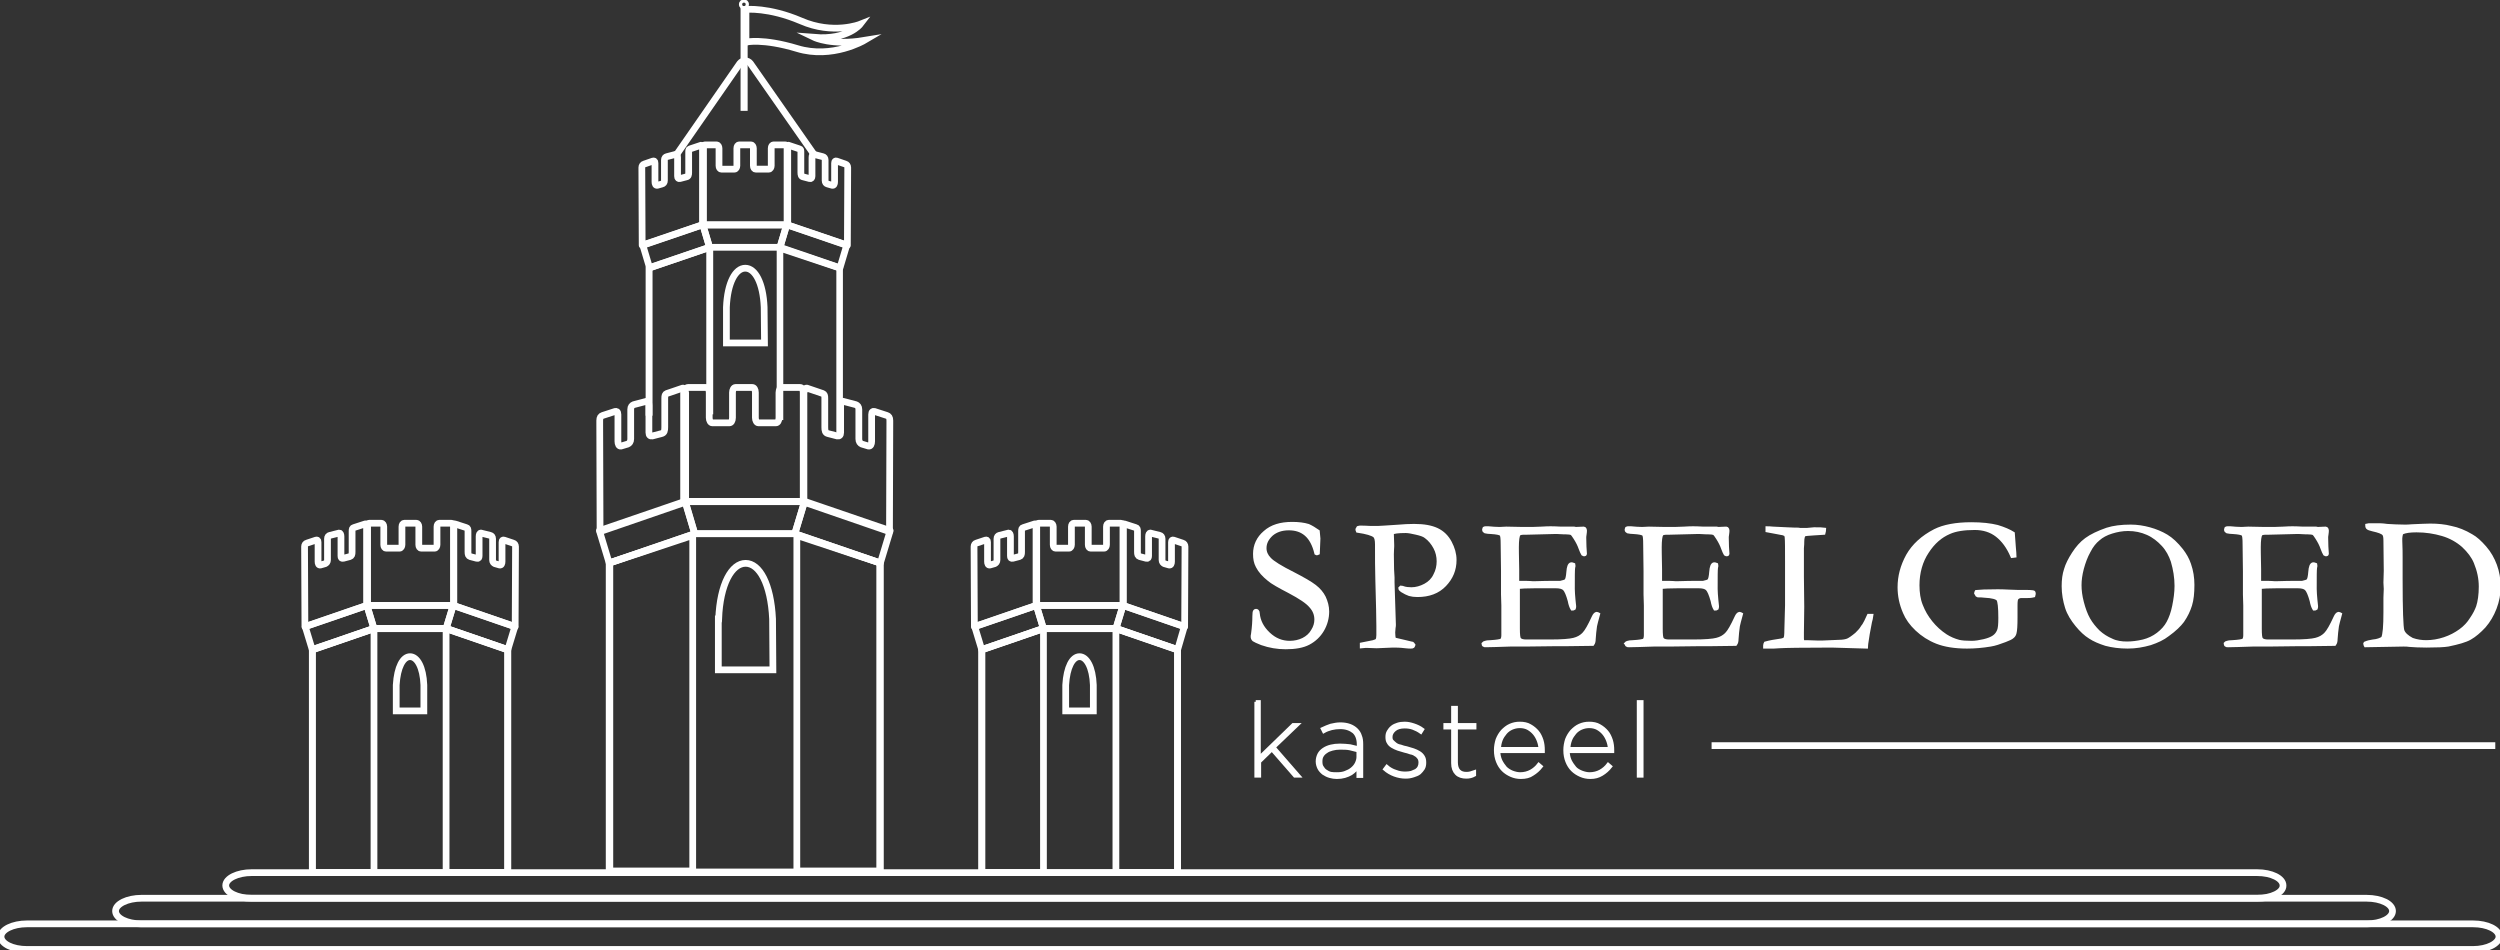 <?xml version="1.0" encoding="utf-8"?>
<!-- Generator: Adobe Illustrator 19.0.0, SVG Export Plug-In . SVG Version: 6.00 Build 0)  -->
<svg version="1.1" id="Layer_1" xmlns="http://www.w3.org/2000/svg" xmlns:xlink="http://www.w3.org/1999/xlink" x="0px" y="0px"
	 viewBox="0 0 742 282" style="enable-background:new 0 0 742 282;" xml:space="preserve">
<rect x="0" y="0" width="742" height="282" fill="#333333" stroke="none"/>
<style type="text/css">
	.st0{fill:none;stroke:#FFFFFF;stroke-width:2;stroke-miterlimit:10;}
	.st1{fill:none;stroke:#FFFFFF;stroke-width:2;stroke-linejoin:round;stroke-miterlimit:10;}
	.st2{fill:#FFFFFF;stroke:#FFFFFF;stroke-miterlimit:10;}
	.st3{fill:none;stroke:#FFFFFF;stroke-width:0.959;stroke-miterlimit:10;}
	.st4{fill:#FFFFFF;}
	.st5{fill:none;stroke:#FFFFFF;stroke-width:0.363;stroke-miterlimit:10;}
	.st6{fill:none;stroke:#FFFFFF;stroke-width:1.278;stroke-miterlimit:10;}
	.st7{fill:#FFFFFF;stroke:#FFFFFF;stroke-width:0.75;stroke-miterlimit:10;}
</style>
<g id="XMLID_6_">
	<g id="XMLID_561_">
		<g id="XMLID_596_">
			<g id="XMLID_597_">
				<polygon id="XMLID_598_" class="st0" points="150.7,259 92.7,259 92.7,192.8 111,186.5 132.4,186.5 150.7,192.8 				"/>
			</g>
		</g>
		<g id="XMLID_593_">
			<g id="XMLID_594_">
				<polygon id="XMLID_595_" class="st1" points="150.7,259 132.4,259 132.4,186.5 150.7,192.8 				"/>
			</g>
		</g>
		<g id="XMLID_569_">
			<g id="XMLID_591_">
				<polygon id="XMLID_592_" class="st1" points="111,259 92.7,259 92.7,192.8 111,186.5 				"/>
			</g>
		</g>
		<path id="XMLID_568_" class="st1" d="M109.6,155.3h3.6c0.4,0,0.7,0.5,0.7,1v5.4c0,0.6,0.3,1,0.7,1h4c0.4,0,0.7-0.5,0.7-1v-5.4
			c0-0.6,0.3-1,0.7-1h3.6c0.4,0,0.7,0.5,0.7,1v5.4c0,0.6,0.3,1,0.7,1h4c0.4,0,0.7-0.5,0.7-1v-5.4c0-0.6,0.3-1,0.7-1h3.6
			c0.4,0,0.7,0.5,0.7,1v6.4v0.2l0,16.8c-0.7,0-0.3,0-0.7,0h-24.2c-0.4,0-0.3,0-0.7,0l0-23.3C108.9,155.8,109.2,155.3,109.6,155.3z"
			/>
		<path id="XMLID_567_" class="st1" d="M135,155.5l3.4,1.1c0.4,0.1,0.5,0.4,0.5,1l0,6.2c0,0.8,0.1,1.2,0.7,1.4l1.9,0.5
			c0.5,0.1,0.7-0.1,0.7-0.7l0-5.8c0-0.6,0.2-1,0.5-1l2.8,0.7c0.4,0.1,0.7,0.4,0.7,1l0,6.3c0,0.6,0.3,0.9,0.7,1.1l1.4,0.4
			c0.5,0.1,0.7-0.4,0.7-1l0-5.8c0-0.6,0.3-0.7,0.6-0.6l2.7,0.9c0.4,0.1,0.7,0.5,0.7,1v0.6v0.2l-0.1,23c-0.7-0.2-0.4-0.1-0.8-0.3
			l-16.9-5.8c-0.4-0.1-0.2-0.1-0.6-0.2v-23.3C134.5,155.8,134.7,155.4,135,155.5z"/>
		<path id="XMLID_566_" class="st1" d="M108.4,155.5l-3.4,1.1c-0.4,0.1-0.5,0.4-0.5,1l0,6.2c0,0.8-0.1,1.2-0.7,1.4l-1.9,0.5
			c-0.5,0.1-0.7-0.1-0.7-0.7l0-5.8c0-0.6-0.2-1-0.5-1l-2.8,0.7c-0.4,0.1-0.7,0.4-0.7,1l0,6.3c0,0.6-0.3,0.9-0.7,1.1l-1.4,0.4
			c-0.5,0.1-0.7-0.4-0.7-1l0-5.8c0-0.6-0.3-0.7-0.6-0.6l-2.7,0.9c-0.4,0.1-0.7,0.5-0.7,1v0.6v0.2l0.1,23c0.7-0.2,0.4-0.1,0.8-0.3
			l16.9-5.8c0.4-0.1,0.2-0.1,0.6-0.2v-23.3C108.9,155.8,108.8,155.4,108.4,155.5z"/>
		<polygon id="XMLID_565_" class="st1" points="134.5,179.7 108.9,179.7 111,186.6 132.4,186.6 		"/>
		<polygon id="XMLID_564_" class="st1" points="152.8,186 134.5,179.7 132.4,186.6 150.7,192.9 		"/>
		<polygon id="XMLID_563_" class="st1" points="90.6,186 108.9,179.7 111,186.6 92.7,192.9 		"/>
		<path id="XMLID_562_" class="st0" d="M125.8,203.3c-0.2-5.3-2-8.4-4.1-8.4s-3.8,3.1-4.1,8.4h0v7.7h8.2L125.8,203.3L125.8,203.3z"
			/>
	</g>
	<g id="XMLID_538_">
		<g id="XMLID_549_">
			<g id="XMLID_556_">
				<g id="XMLID_559_">
					<polygon id="XMLID_560_" class="st0" points="349.5,259 291.4,259 291.4,192.8 309.7,186.5 331.2,186.5 349.5,192.8 					"/>
				</g>
			</g>
			<g id="XMLID_553_">
				<g id="XMLID_554_">
					<polygon id="XMLID_555_" class="st1" points="349.5,259 331.2,259 331.2,186.5 349.5,192.8 					"/>
				</g>
			</g>
			<g id="XMLID_550_">
				<g id="XMLID_551_">
					<polygon id="XMLID_552_" class="st1" points="309.7,259 291.4,259 291.4,192.8 309.7,186.5 					"/>
				</g>
			</g>
		</g>
		<g id="XMLID_541_">
			<path id="XMLID_548_" class="st1" d="M308.3,155.3h3.6c0.4,0,0.7,0.5,0.7,1v5.4c0,0.6,0.3,1,0.7,1h4c0.4,0,0.7-0.5,0.7-1v-5.4
				c0-0.6,0.3-1,0.7-1h3.6c0.4,0,0.7,0.5,0.7,1v5.4c0,0.6,0.3,1,0.7,1h4c0.4,0,0.7-0.5,0.7-1v-5.4c0-0.6,0.3-1,0.7-1h3.6
				c0.4,0,0.7,0.5,0.7,1v6.4v0.2v16.8c-0.7,0-0.3,0-0.7,0h-24.3c-0.4,0-0.3,0-0.7,0v-23.3C307.6,155.8,307.9,155.3,308.3,155.3z"/>
			<path id="XMLID_547_" class="st1" d="M333.7,155.5l3.4,1.1c0.4,0.1,0.5,0.4,0.5,1l0,6.2c0,0.8,0.1,1.2,0.7,1.4l1.9,0.5
				c0.5,0.1,0.7-0.1,0.7-0.7l0-5.8c0-0.6,0.2-1,0.5-1l2.8,0.7c0.4,0.1,0.7,0.4,0.7,1l0,6.3c0,0.6,0.3,0.9,0.7,1.1l1.4,0.4
				c0.5,0.1,0.7-0.4,0.7-1l0-5.8c0-0.6,0.3-0.7,0.6-0.6l2.7,0.9c0.4,0.1,0.7,0.5,0.7,1v0.6v0.2l-0.1,23c-0.7-0.2-0.4-0.1-0.8-0.3
				l-16.9-5.8c-0.4-0.1-0.2-0.1-0.6-0.2v-23.3C333.3,155.8,333.4,155.4,333.7,155.5z"/>
			<path id="XMLID_545_" class="st1" d="M307.1,155.5l-3.4,1.1c-0.4,0.1-0.5,0.4-0.5,1l0,6.2c0,0.8-0.1,1.2-0.7,1.4l-1.9,0.5
				c-0.5,0.1-0.7-0.1-0.7-0.7l0-5.8c0-0.6-0.2-1-0.5-1l-2.8,0.7c-0.4,0.1-0.7,0.4-0.7,1l0,6.3c0,0.6-0.3,0.9-0.7,1.1l-1.4,0.4
				c-0.5,0.1-0.7-0.4-0.7-1l0-5.8c0-0.6-0.3-0.7-0.6-0.6l-2.7,0.9c-0.4,0.1-0.7,0.5-0.7,1v0.6v0.2l0.1,23c0.7-0.2,0.4-0.1,0.8-0.3
				l16.9-5.8c0.4-0.1,0.2-0.1,0.6-0.2v-23.3C307.6,155.8,307.5,155.4,307.1,155.5z"/>
			<polygon id="XMLID_544_" class="st1" points="333.3,179.7 307.6,179.7 309.7,186.6 331.2,186.6 			"/>
			<polygon id="XMLID_543_" class="st1" points="351.5,186 333.3,179.7 331.2,186.6 349.5,192.9 			"/>
			<polygon id="XMLID_542_" class="st1" points="289.3,186 307.6,179.7 309.7,186.6 291.4,192.9 			"/>
		</g>
		<g id="XMLID_539_">
			<path id="XMLID_540_" class="st0" d="M324.5,203.3c-0.2-5.3-2-8.4-4.1-8.4c-2.1,0-3.8,3.1-4.1,8.4h0v7.7h8.2L324.5,203.3
				L324.5,203.3z"/>
		</g>
	</g>
	<g id="XMLID_534_">
		<path id="XMLID_537_" class="st0" d="M669.9,266.6H74.7c-4.3,0-7.7-1.7-7.7-3.8l0,0c0-2.1,3.5-3.8,7.7-3.8h595.2
			c4.3,0,7.7,1.7,7.7,3.8l0,0C677.7,264.9,674.2,266.6,669.9,266.6z"/>
		<path id="XMLID_536_" class="st0" d="M702.4,274.2H42c-4.3,0-7.7-1.7-7.7-3.8l0,0c0-2.1,3.5-3.8,7.7-3.8h660.4
			c4.3,0,7.7,1.7,7.7,3.8l0,0C710.1,272.5,706.7,274.2,702.4,274.2z"/>
		<path id="XMLID_535_" class="st0" d="M734,281.8H8c-4.3,0-7.7-1.7-7.7-3.8l0,0c0-2.1,3.5-3.8,7.7-3.8h726c4.3,0,7.7,1.7,7.7,3.8
			l0,0C741.7,280,738.3,281.8,734,281.8z"/>
	</g>
	<g id="XMLID_491_">
		<g id="XMLID_217_">
			<path id="XMLID_236_" class="st2" d="M391.2,157.7c0.1,1.2,0.2,1.9,0.2,2.1l-0.1,2.4c0,1-0.1,1.7-0.1,2c-0.2,0.1-0.3,0.1-0.4,0.1
				l-0.2-0.1c-0.6-2.5-1.6-4.4-3-5.6c-1.4-1.2-3.1-1.7-5.1-1.7c-2.1,0-3.8,0.6-5.1,1.7c-1.3,1.2-2,2.5-2,4.1c0,1.2,0.5,2.3,1.4,3.2
				c0.9,1,3.3,2.5,7.1,4.4c2.9,1.5,5,2.7,6.3,3.7c1.3,1,2.2,2.1,2.8,3.3c0.6,1.3,1,2.7,1,4.2c0,1.9-0.5,3.8-1.5,5.5
				c-1,1.7-2.4,3-4.1,3.9c-1.7,0.9-4,1.3-6.8,1.3c-2.5,0-4.8-0.4-7.1-1.2c-1.3-0.5-2.1-0.9-2.4-1.1c-0.3-0.3-0.4-0.6-0.4-0.9
				c0-0.2,0-0.5,0.1-0.8c0.3-2.1,0.4-3.9,0.4-5.3c0-0.9,0.1-1.4,0.2-1.5c0.1-0.1,0.2-0.2,0.4-0.2c0.2,0,0.3,0.1,0.4,0.2
				c0.1,0.1,0.2,0.3,0.2,0.7c0.2,2.2,1.2,4.2,3.1,6c1.9,1.8,4,2.6,6.3,2.6c1.4,0,2.8-0.3,4-0.9c1.2-0.6,2.2-1.5,2.8-2.6
				c0.7-1.1,1-2.2,1-3.3c0-1.5-0.5-2.8-1.6-4c-1-1.2-3.1-2.6-6.3-4.3c-3.1-1.6-5.2-2.8-6.1-3.6c-1.5-1.2-2.7-2.5-3.4-3.9
				c-0.6-1.1-0.8-2.3-0.8-3.7c0-2.5,1-4.7,3-6.4c2-1.8,4.7-2.6,8.1-2.6c1.9,0,3.5,0.2,4.8,0.6C389.2,156.4,390.2,157,391.2,157.7z"
				/>
			<path id="XMLID_234_" class="st2" d="M403.1,156.6c0.3-0.1,0.5-0.1,0.6-0.1c0.6,0,1.6,0,3.1,0.1c0.7,0,1.3,0,1.5,0
				c0.4,0,1.2,0,2.5-0.1l4.6-0.3c1.2-0.1,2.6-0.2,4.3-0.2c2.9,0,5.1,0.4,6.8,1.2s3,2.1,3.9,3.8c0.9,1.7,1.4,3.4,1.4,5.2
				c0,2.9-1,5.3-3,7.4c-2,2.1-4.7,3.1-8.1,3.1c-0.9,0-1.7-0.1-2.4-0.3c-0.6-0.2-1.4-0.6-2.2-1.1c-0.3-0.2-0.6-0.5-0.6-0.7
				c0.1-0.1,0.2-0.2,0.3-0.3c0.3,0,0.5,0.1,0.8,0.2c0.6,0.2,1.4,0.3,2.3,0.3c1.4,0,2.8-0.4,4.1-1.1c1.3-0.7,2.3-1.7,2.9-3
				c0.7-1.3,1-2.7,1-4.1c0-1.4-0.3-2.8-1-4.1c-0.7-1.3-1.6-2.4-2.7-3.2c-0.6-0.5-1.6-0.8-2.9-1.1c-1.3-0.3-2.3-0.5-3.1-0.5
				c-2.3,0-3.6,0.2-4,0.5l0,0.4l0.1,3.1l0,0.5c0,0.5-0.1,1.2-0.1,2.3c0,3.7,0.1,6,0.2,6.9v1.5l0.4,12.5c0,0.2,0,0.5-0.1,1
				c0,0.5-0.1,0.9-0.1,1.3c0,0.9,0.1,1.5,0.2,2c0.4,0.1,1.7,0.4,3.8,0.9c1,0.2,1.5,0.4,1.6,0.4c0.1,0.1,0.3,0.2,0.4,0.4
				c-0.1,0.3-0.2,0.5-0.3,0.5c-0.1,0.1-0.4,0.1-0.7,0.1c-0.2,0-0.7,0-1.5-0.1c-1.6-0.2-2.8-0.2-3.7-0.2l-4.8,0.2l-2.9-0.1
				c-0.2,0-0.7,0-1.6,0.1l0-0.7l3.5-0.7c0.6-0.2,0.9-0.3,1.1-0.5c0.2-0.3,0.3-0.8,0.3-1.5c0-0.2,0-0.5,0-1.1c0-0.4,0-0.9,0-1.6
				c0-2.1-0.1-6.7-0.3-13.7c-0.1-3.3-0.1-6.6-0.1-10v-0.5c0-1.3-0.2-2.1-0.6-2.5c-0.7-0.6-2.4-1.1-5.1-1.5c-0.1-0.2-0.1-0.4-0.1-0.5
				C402.9,156.9,403,156.8,403.1,156.6z"/>
			<path id="XMLID_232_" class="st2" d="M440.3,191c0.2-0.2,0.3-0.3,0.5-0.3c0.3-0.1,0.8-0.2,1.6-0.2c1.8-0.1,2.9-0.3,3.3-0.5
				c0.3-0.4,0.4-0.9,0.4-1.5l0-1.9l0-6.9l-0.1-3.3l0-6.9l-0.1-7.8c0-1.9-0.1-2.9-0.4-3.1c-0.3-0.3-1.3-0.5-2.9-0.6
				c-0.7,0-1.3-0.1-1.8-0.2c-0.2-0.1-0.4-0.3-0.4-0.5c0-0.1,0-0.3,0.1-0.5c0.2-0.1,0.3-0.1,0.4-0.1c0.3,0,0.6,0,0.9,0
				c1.1,0.1,2.2,0.2,3.3,0.2l2-0.1l4.8,0.1c2.4,0,4.3,0,5.6-0.1c1.3-0.1,2.3-0.1,2.7-0.1c0.4,0,1.5,0,3.1,0.1l3.9,0l0.5,0.1l2.3-0.1
				l0.3,0.1c0.1,0.1,0.2,0.3,0.2,0.5c0,0.3,0,0.6-0.1,1.2c-0.1,0.5-0.1,0.9-0.1,1c0,1.9,0.1,3.5,0.2,4.8c0,0.1-0.1,0.2-0.2,0.2
				c-0.2,0-0.4,0-0.5-0.1c-0.2-0.3-0.5-1-0.8-1.8c-0.3-0.9-0.8-1.9-1.5-3c-0.5-0.8-0.8-1.2-1.1-1.4c-0.3-0.1-0.8-0.2-1.6-0.2
				c-0.2,0-1,0-2.5-0.1c-0.4,0-0.8,0-1.2,0l-7.8,0.2h-0.7c-1,0-1.6,0.1-1.8,0.4c-0.3,0.4-0.5,1.7-0.5,3.8c0,0.2,0,2.4,0.1,6.6v3.8
				c0.2,0.1,0.4,0.1,0.7,0.1h0.5c0.3,0,0.8,0,1.4,0c0.9,0,1.6,0.1,1.9,0.1c0.2,0,0.4,0,0.6,0c2-0.1,4.5-0.1,7.6-0.1
				c1-0.2,1.5-0.4,1.7-0.6c0.3-0.3,0.5-1.2,0.6-2.6c0.1-1.4,0.4-2.2,0.9-2.3c0.2,0,0.5,0,0.7,0.1c0,0.1,0.1,0.3,0.1,0.4
				c0,0.1,0,0.3-0.1,0.6c-0.1,0.7-0.1,2.8-0.1,6.3c0,0.9,0.1,2,0.2,3.2c0.1,1.2,0.2,1.8,0.2,1.9c0,0.2,0,0.4-0.1,0.7
				c-0.1,0.1-0.3,0.1-0.4,0.1h-0.2c-0.3-0.5-0.6-1.3-0.8-2.4c-0.5-1.8-1-3-1.5-3.5c-0.5-0.5-1.4-0.7-2.5-0.7c-0.3,0-0.7,0-1.4,0
				c-0.7,0-1.7,0-3,0h-1.8c-2.5,0-4.2,0.1-5,0.2l0,0.9l0,5l0,3.2l0,3.1c0,1.9,0.1,2.9,0.4,3.2c0.3,0.4,1,0.6,2,0.6l1.7,0
				c0.1,0,0.7,0,1.7,0c1,0,2.2,0,3.7,0c3.5,0,5.9-0.2,7-0.5c1.2-0.3,2.1-0.8,2.9-1.6c0.8-0.8,1.7-2.4,2.9-5c0.3-0.7,0.7-1.1,1-1.1
				c0.2,0,0.3,0.1,0.5,0.2c-0.5,1.8-0.8,3-0.9,3.5c-0.2,1.3-0.3,2.6-0.4,3.9c0,0.6-0.1,1.1-0.4,1.5H472l-7.7,0.1l-3.4,0l-8.2,0.1
				h-3.3c-0.4,0-0.8,0-1.2,0c-3.3,0.1-5.7,0.2-7.2,0.2c-0.3,0-0.5,0-0.6-0.1c-0.1-0.1-0.2-0.2-0.2-0.4L440.3,191z"/>
			<path id="XMLID_230_" class="st2" d="M482.6,191c0.2-0.2,0.3-0.3,0.5-0.3c0.3-0.1,0.8-0.2,1.6-0.2c1.8-0.1,2.9-0.3,3.3-0.5
				c0.3-0.4,0.4-0.9,0.4-1.5l0-1.9l0-6.9l-0.1-3.3l0-6.9l-0.1-7.8c0-1.9-0.1-2.9-0.4-3.1c-0.3-0.3-1.3-0.5-2.9-0.6
				c-0.7,0-1.3-0.1-1.8-0.2c-0.2-0.1-0.4-0.3-0.4-0.5c0-0.1,0-0.3,0.1-0.5c0.2-0.1,0.3-0.1,0.4-0.1c0.3,0,0.6,0,0.9,0
				c1.1,0.1,2.2,0.2,3.3,0.2l2-0.1l4.8,0.1c2.4,0,4.3,0,5.6-0.1c1.3-0.1,2.3-0.1,2.7-0.1c0.4,0,1.5,0,3.1,0.1l3.9,0l0.5,0.1l2.3-0.1
				l0.3,0.1c0.1,0.1,0.2,0.3,0.2,0.5c0,0.3,0,0.6-0.1,1.2c-0.1,0.5-0.1,0.9-0.1,1c0,1.9,0.1,3.5,0.2,4.8c0,0.1-0.1,0.2-0.2,0.2
				c-0.2,0-0.4,0-0.5-0.1c-0.2-0.3-0.5-1-0.8-1.8c-0.3-0.9-0.8-1.9-1.5-3c-0.5-0.8-0.8-1.2-1.1-1.4c-0.3-0.1-0.8-0.2-1.6-0.2
				c-0.2,0-1,0-2.5-0.1c-0.4,0-0.8,0-1.2,0l-7.8,0.2H495c-1,0-1.6,0.1-1.8,0.4c-0.3,0.4-0.5,1.7-0.5,3.8c0,0.2,0,2.4,0.1,6.6v3.8
				c0.2,0.1,0.4,0.1,0.7,0.1h0.5c0.3,0,0.8,0,1.4,0c0.9,0,1.6,0.1,1.9,0.1c0.2,0,0.4,0,0.6,0c2-0.1,4.5-0.1,7.6-0.1
				c1-0.2,1.5-0.4,1.7-0.6c0.3-0.3,0.5-1.2,0.6-2.6c0.1-1.4,0.4-2.2,0.9-2.3c0.2,0,0.5,0,0.7,0.1c0,0.1,0.1,0.3,0.1,0.4
				c0,0.1,0,0.3-0.1,0.6c-0.1,0.7-0.1,2.8-0.1,6.3c0,0.9,0.1,2,0.2,3.2c0.1,1.2,0.2,1.8,0.2,1.9c0,0.2,0,0.4-0.1,0.7
				c-0.1,0.1-0.3,0.1-0.4,0.1h-0.2c-0.3-0.5-0.6-1.3-0.8-2.4c-0.5-1.8-1-3-1.5-3.5c-0.5-0.5-1.4-0.7-2.5-0.7c-0.3,0-0.7,0-1.4,0
				c-0.7,0-1.7,0-3,0h-1.8c-2.5,0-4.2,0.1-5,0.2l0,0.9l0,5l0,3.2l0,3.1c0,1.9,0.1,2.9,0.4,3.2c0.3,0.4,1,0.6,2,0.6l1.7,0
				c0.1,0,0.7,0,1.7,0c1,0,2.2,0,3.7,0c3.5,0,5.9-0.2,7-0.5c1.2-0.3,2.1-0.8,2.9-1.6c0.8-0.8,1.7-2.4,2.9-5c0.3-0.7,0.7-1.1,1-1.1
				c0.2,0,0.3,0.1,0.5,0.2c-0.5,1.8-0.8,3-0.9,3.5c-0.2,1.3-0.3,2.6-0.4,3.9c0,0.6-0.1,1.1-0.4,1.5h-0.6l-7.7,0.1l-3.4,0l-8.2,0.1
				h-3.3c-0.4,0-0.8,0-1.2,0c-3.3,0.1-5.7,0.2-7.2,0.2c-0.3,0-0.5,0-0.6-0.1c-0.1-0.1-0.2-0.2-0.2-0.4L482.6,191z"/>
			<path id="XMLID_228_" class="st2" d="M523.8,191.6c0-0.3,0.1-0.5,0.2-0.7c1.4-0.4,2.8-0.6,4.1-0.8c0.9-0.1,1.5-0.3,1.7-0.6
				c0.2-0.2,0.3-1.1,0.3-2.6l0.2-7.2l0-4.9l0-6.4v-1.7c0-3.8,0-6.2-0.1-7.2c0-0.2-0.1-0.4-0.2-0.8c-0.5-0.2-0.9-0.4-1.2-0.4
				c-0.3-0.1-1.8-0.3-4.3-0.8c0-0.2,0-0.3,0-0.4c0-0.1,0-0.3,0-0.4c0.3,0,0.9,0,1.7,0.1l4.2,0.2l2.4,0.1l0.7,0c0.1,0,0.4,0,0.8,0.1
				c1.1,0,1.7,0,1.9,0l2.2-0.2c1.5,0,2.5,0,3.1,0.1c0,0.3-0.1,0.7-0.2,1.1c-0.2,0-1.1,0.1-2.8,0.2c-1.7,0.1-2.7,0.2-2.9,0.3
				c-0.4,0.2-0.6,1-0.6,2.2c0,0.3,0,0.9-0.1,1.8v1.6l0,5.1v1.7l0.1,9l-0.1,7.7l0,1.7c0,0.5,0.1,0.9,0.3,1c0.5,0,1.8,0,4,0.1h1.9
				l4.7-0.2c1.2,0,2.1-0.2,2.6-0.4c0.5-0.2,1.4-0.8,2.6-1.8c0.7-0.7,1.3-1.3,1.7-2c0.1-0.1,0.2-0.4,0.5-0.7c0.3-0.5,0.8-1.4,1.4-2.8
				h0.9c-0.1,0.7-0.2,1.3-0.4,1.9c-0.5,2.6-0.9,4.7-1.1,6.4c0,0.4-0.1,0.7-0.1,1l-10.2-0.3c-8.8,0-14,0.1-15.6,0.2
				c-0.5,0-1,0.1-1.6,0.1H523.8z"/>
			<path id="XMLID_226_" class="st2" d="M597.5,158.3l0.3,4.1c0.1,1.3,0.2,2.1,0.2,2.6l-0.8,0.1c-1.2-2.8-2.7-4.8-4.5-6.2
				c-1.8-1.4-4-2.1-6.6-2.1c-3.2,0-5.7,0.4-7.5,1.2c-2.6,1.1-4.8,3-6.6,5.8c-1.8,2.7-2.8,6.1-2.8,9.9c0,2.2,0.3,4.3,1,6
				c0.7,1.8,1.6,3.4,2.9,5c1.2,1.5,2.7,2.9,4.4,4c1.1,0.7,2.4,1.3,3.9,1.7c0.9,0.2,2.1,0.3,3.8,0.3c1.1,0,2.3-0.2,3.6-0.5
				c1.3-0.3,2.3-0.7,3-1.2c0.7-0.5,1.1-1.1,1.4-1.8s0.4-1.9,0.4-3.8c0-3.1-0.2-5-0.6-5.5c-0.4-0.5-1.7-0.9-4-1l-1.1-0.1l-0.7,0
				c-0.1,0-0.3,0-0.4-0.1l-0.4-0.7c0-0.1,0.1-0.2,0.2-0.4c0.9-0.1,3-0.2,6.2-0.2c0.7,0,1.9,0,3.5,0.1l2.8,0.1l2.5,0
				c0.5,0,1.1,0,1.8,0.1c0.1,0,0.2,0.1,0.2,0.1c0,0,0.1,0.1,0.1,0.2c0,0.2,0,0.5-0.1,0.8c-0.8,0.2-1.4,0.2-1.8,0.2l-1.8,0
				c-0.6,0-1.1,0.2-1.4,0.6c-0.2,0.2-0.3,0.9-0.3,2l0,3.6c0,2.5-0.1,4-0.3,4.7c-0.1,0.4-0.3,0.8-0.7,1.1c-0.3,0.3-1.1,0.7-2.2,1.1
				c-1.6,0.6-3,1.1-4.3,1.3c-2.4,0.4-4.7,0.6-7,0.6c-3.6,0-6.6-0.5-8.9-1.4c-2.3-0.9-4.3-2.2-6-3.8c-1.7-1.6-2.9-3.3-3.6-5
				c-1.1-2.5-1.6-5-1.6-7.5c0-3.2,0.8-6.3,2.5-9.4c1.7-3,4.4-5.5,8.1-7.4c2.6-1.3,6.2-2,10.8-2c3.1,0,5.7,0.3,7.7,0.8
				C594.8,156.9,596.4,157.6,597.5,158.3z"/>
			<path id="XMLID_223_" class="st2" d="M612.4,174c0-1.9,0.2-3.5,0.7-5c0.4-1.4,1.2-3,2.3-4.7c1.1-1.7,2.3-3.1,3.8-4.2
				c1.5-1.1,3.6-2.1,6.2-3c1.9-0.6,4.2-0.9,7-0.9c1.9,0,3.8,0.3,5.6,0.8c1.8,0.5,3.5,1.2,5,2.1c1.5,0.9,3,2.3,4.5,4.2
				c1,1.3,1.8,2.7,2.3,4.2c0.7,2,1,4,1,6.1c0,2.4-0.2,4.4-0.7,6c-0.5,1.6-1.2,3.1-2.3,4.7c-0.9,1.2-2.3,2.6-4.4,4.1
				c-1.4,1.1-3.1,1.9-5.2,2.6c-2.1,0.6-4.3,1-6.7,1c-2.4,0-4.6-0.3-6.5-0.8c-1.9-0.6-3.5-1.3-4.7-2.1c-1.3-0.8-2.6-2-3.9-3.6
				c-1.3-1.6-2.4-3.3-3-5.2S612.4,176.2,612.4,174z M631.3,190.9c1.5,0,3.1-0.2,4.8-0.6c1.6-0.4,3.1-1.1,4.4-2.1
				c1.3-1,2.3-2.1,3-3.4c0.7-1.3,1.3-2.9,1.7-4.9c0.4-2,0.7-4,0.7-6c0-2.5-0.4-4.9-1.1-7.3c-0.6-1.8-1.5-3.5-2.8-4.9
				c-1.3-1.4-2.8-2.6-4.6-3.4c-1.8-0.8-3.7-1.2-5.8-1.2c-1.7,0-3.3,0.3-4.9,0.8c-1.6,0.5-2.9,1.2-3.9,2.1c-1,0.8-2,2-2.8,3.6
				c-0.9,1.6-1.5,3.3-2,5.1c-0.5,1.9-0.7,3.5-0.7,5c0,1.5,0.2,3.2,0.7,5.1c0.5,1.9,1.1,3.6,1.9,5c0.8,1.4,1.8,2.6,2.9,3.7
				c1.2,1.1,2.5,1.9,3.9,2.5C628.1,190.7,629.7,190.9,631.3,190.9z"/>
			<path id="XMLID_221_" class="st2" d="M660.5,191c0.2-0.2,0.3-0.3,0.5-0.3c0.3-0.1,0.8-0.2,1.6-0.2c1.8-0.1,2.9-0.3,3.3-0.5
				c0.3-0.4,0.4-0.9,0.4-1.5l0-1.9l0-6.9l-0.1-3.3l0-6.9l-0.1-7.8c0-1.9-0.1-2.9-0.4-3.1c-0.3-0.3-1.3-0.5-2.9-0.6
				c-0.7,0-1.3-0.1-1.8-0.2c-0.2-0.1-0.4-0.3-0.4-0.5c0-0.1,0-0.3,0.1-0.5c0.2-0.1,0.3-0.1,0.4-0.1c0.3,0,0.6,0,0.9,0
				c1.1,0.1,2.2,0.2,3.3,0.2l2-0.1l4.8,0.1c2.4,0,4.3,0,5.6-0.1c1.3-0.1,2.3-0.1,2.7-0.1c0.4,0,1.5,0,3.1,0.1l3.9,0l0.5,0.1l2.3-0.1
				l0.3,0.1c0.1,0.1,0.2,0.3,0.2,0.5c0,0.3,0,0.6-0.1,1.2c-0.1,0.5-0.1,0.9-0.1,1c0,1.9,0.1,3.5,0.2,4.8c0,0.1-0.1,0.2-0.2,0.2
				c-0.2,0-0.4,0-0.5-0.1c-0.2-0.3-0.5-1-0.8-1.8c-0.3-0.9-0.8-1.9-1.5-3c-0.5-0.8-0.8-1.2-1.1-1.4c-0.3-0.1-0.8-0.2-1.6-0.2
				c-0.2,0-1,0-2.5-0.1c-0.4,0-0.8,0-1.2,0l-7.8,0.2h-0.7c-1,0-1.6,0.1-1.8,0.4c-0.3,0.4-0.5,1.7-0.5,3.8c0,0.2,0,2.4,0.1,6.6v3.8
				c0.2,0.1,0.4,0.1,0.7,0.1h0.5c0.3,0,0.8,0,1.4,0c0.9,0,1.6,0.1,1.9,0.1c0.2,0,0.4,0,0.6,0c2-0.1,4.5-0.1,7.6-0.1
				c1-0.2,1.5-0.4,1.7-0.6c0.3-0.3,0.5-1.2,0.6-2.6c0.1-1.4,0.4-2.2,0.9-2.3c0.2,0,0.5,0,0.7,0.1c0,0.1,0.1,0.3,0.1,0.4
				c0,0.1,0,0.3-0.1,0.6c-0.1,0.7-0.1,2.8-0.1,6.3c0,0.9,0.1,2,0.2,3.2c0.1,1.2,0.2,1.8,0.2,1.9c0,0.2,0,0.4-0.1,0.7
				c-0.1,0.1-0.3,0.1-0.4,0.1h-0.2c-0.3-0.5-0.6-1.3-0.8-2.4c-0.5-1.8-1-3-1.5-3.5c-0.5-0.5-1.4-0.7-2.5-0.7c-0.3,0-0.7,0-1.4,0
				c-0.7,0-1.7,0-3,0h-1.8c-2.5,0-4.2,0.1-5,0.2l0,0.9l0,5l0,3.2l0,3.1c0,1.9,0.1,2.9,0.4,3.2c0.3,0.4,1,0.6,2,0.6l1.7,0
				c0.1,0,0.7,0,1.7,0c1,0,2.2,0,3.7,0c3.5,0,5.9-0.2,7-0.5c1.2-0.3,2.1-0.8,2.9-1.6c0.8-0.8,1.7-2.4,2.9-5c0.3-0.7,0.7-1.1,1-1.1
				c0.2,0,0.3,0.1,0.5,0.2c-0.5,1.8-0.8,3-0.9,3.5c-0.2,1.3-0.3,2.6-0.4,3.9c0,0.6-0.1,1.1-0.4,1.5h-0.6l-7.7,0.1l-3.4,0l-8.2,0.1
				h-3.3c-0.4,0-0.8,0-1.2,0c-3.3,0.1-5.7,0.2-7.2,0.2c-0.3,0-0.5,0-0.6-0.1c-0.1-0.1-0.2-0.2-0.2-0.4L660.5,191z"/>
			<path id="XMLID_218_" class="st2" d="M702,190.9c0.7-0.3,1.5-0.5,2.3-0.6c1.3-0.1,2.3-0.5,2.9-0.9c0.5-1,0.7-3.6,0.7-7.7v-4.3
				l0.1-2.6l-0.1-1.9l0.1-3.5l-0.1-8.9c0-1-0.1-1.7-0.4-2c-0.4-0.5-1.5-0.9-3.3-1.3c-0.7-0.2-1.2-0.3-1.4-0.5
				c-0.2-0.1-0.3-0.4-0.3-0.8c0.4-0.1,0.7-0.1,0.9-0.1h1.9l1,0c0.7,0,1.4,0.1,2.2,0.2c1.7,0.1,3.4,0.2,5.2,0.2c0.5,0,1.2,0,2.2-0.1
				c2.5-0.1,4.3-0.2,5.4-0.2c2.2,0,4.3,0.2,6.2,0.7c2,0.4,4,1.2,6,2.4c1.3,0.7,2.6,1.9,4,3.5c1.4,1.6,2.4,3.4,3.1,5.3
				c0.7,1.9,1.1,4,1.1,6.4c0,2.1-0.4,4.2-1.2,6.3c-0.8,2.1-1.9,3.9-3.2,5.4c-1.4,1.5-2.8,2.7-4.2,3.5c-1.4,0.8-3.6,1.4-6.5,2
				c-1.2,0.2-3.4,0.3-6.5,0.3c-2.1,0-3.7-0.1-5-0.2c-0.5-0.1-1.1-0.1-1.6-0.1c-0.1,0-0.2,0-0.3,0l-11.1,0.2l-0.1-0.2
				c0-0.1-0.1-0.2-0.1-0.3L702,190.9z M715.9,189.8c1.4,0.5,2.8,0.7,4.2,0.7c1.8,0,3.6-0.3,5.4-0.9c1.8-0.6,3.3-1.4,4.7-2.4
				s2.5-2.2,3.3-3.5c0.9-1.3,1.5-2.5,1.9-3.6c0.5-1.5,0.8-3.6,0.8-6c0-2.4-0.5-4.8-1.5-7.2c-0.7-1.7-1.9-3.3-3.6-4.9
				c-1.7-1.5-3.8-2.7-6.2-3.4c-2.4-0.7-4.9-1.1-7.7-1.1c-1.9,0-3.3,0.2-4.2,0.6c-0.1,0.1-0.2,0.2-0.3,0.4c-0.1,0.5-0.2,0.9-0.2,1.3
				c0,0.2,0,0.5,0,0.8c0.1,2.1,0.1,3.8,0.1,5.1l0,6.2c0,9.1,0.2,14.2,0.5,15.2C713.4,188.1,714.4,189,715.9,189.8z"/>
		</g>
	</g>
	<g id="XMLID_469_">
		<path id="XMLID_489_" class="st2" d="M372.7,208.3h1v16.6l10.1-9.8h1.3l-7,6.7l7.4,8.5h-1.2l-6.8-7.8l-3.7,3.6v4.2h-1V208.3z"/>
		<path id="XMLID_486_" class="st2" d="M396.8,230.7c-0.7,0-1.4-0.1-2.1-0.3s-1.3-0.5-1.9-0.9c-0.5-0.4-1-0.9-1.3-1.5
			c-0.3-0.6-0.5-1.3-0.5-2V226c0-0.8,0.2-1.5,0.5-2.1c0.3-0.6,0.8-1.1,1.4-1.5c0.6-0.4,1.3-0.7,2.1-0.9c0.8-0.2,1.7-0.3,2.7-0.3
			c1.1,0,2,0.1,3,0.2c0.9,0.2,1.7,0.4,2.5,0.6v-1c0-1.7-0.5-3-1.4-3.8c-1-0.8-2.3-1.3-4-1.3c-0.9,0-1.8,0.1-2.6,0.3
			c-0.8,0.2-1.6,0.5-2.3,0.9l-0.4-0.8c0.8-0.4,1.7-0.7,2.5-1c0.9-0.2,1.8-0.4,2.8-0.4c2.1,0,3.7,0.6,4.8,1.7
			c0.5,0.5,0.9,1.1,1.1,1.8c0.3,0.7,0.4,1.5,0.4,2.5v9.5h-1v-3.2c-0.2,0.4-0.5,0.8-0.8,1.3c-0.4,0.4-0.8,0.8-1.3,1.1
			c-0.5,0.3-1.2,0.6-1.9,0.8C398.4,230.6,397.6,230.7,396.8,230.7z M396.8,229.7c0.9,0,1.8-0.1,2.5-0.4c0.8-0.3,1.4-0.6,2-1.1
			c0.6-0.5,1-1,1.3-1.6c0.3-0.6,0.5-1.3,0.5-1.9v-1.9c-0.7-0.2-1.6-0.4-2.4-0.6c-0.9-0.2-1.9-0.2-3-0.2c-0.8,0-1.6,0.1-2.3,0.3
			c-0.7,0.2-1.3,0.4-1.8,0.8c-0.5,0.3-0.9,0.7-1.2,1.2c-0.3,0.5-0.4,1-0.4,1.7v0.1c0,0.6,0.1,1.2,0.4,1.6c0.3,0.5,0.6,0.9,1.1,1.2
			c0.4,0.3,1,0.6,1.5,0.7C395.6,229.7,396.2,229.7,396.8,229.7z"/>
		<path id="XMLID_484_" class="st2" d="M417.2,230.6c-1.1,0-2.2-0.2-3.3-0.6c-1.1-0.4-2.1-1-2.9-1.7l0.6-0.8
			c0.8,0.7,1.7,1.2,2.7,1.5c1,0.4,1.9,0.5,2.9,0.5c0.6,0,1.2-0.1,1.7-0.2c0.5-0.2,1-0.4,1.4-0.6c0.4-0.3,0.7-0.6,0.9-1
			c0.2-0.4,0.3-0.8,0.3-1.3v-0.1c0-0.5-0.1-1-0.4-1.4c-0.3-0.4-0.6-0.7-1-0.9c-0.4-0.3-0.9-0.5-1.5-0.6c-0.6-0.2-1.1-0.4-1.7-0.5
			c-0.7-0.2-1.4-0.4-2-0.6c-0.6-0.2-1.2-0.5-1.7-0.8c-0.5-0.3-0.9-0.7-1.1-1.1c-0.3-0.4-0.4-1-0.4-1.6v-0.1c0-0.6,0.1-1.1,0.4-1.6
			c0.3-0.5,0.6-0.9,1.1-1.3c0.5-0.4,1-0.6,1.6-0.8c0.6-0.2,1.3-0.3,2.1-0.3c0.9,0,1.8,0.2,2.7,0.5c0.9,0.3,1.8,0.7,2.6,1.3l-0.5,0.8
			c-0.7-0.5-1.5-0.9-2.3-1.2c-0.8-0.3-1.7-0.4-2.5-0.4c-1.3,0-2.3,0.3-3,0.9c-0.7,0.6-1.1,1.3-1.1,2.1v0.1c0,0.5,0.1,0.9,0.4,1.2
			c0.3,0.3,0.6,0.6,1,0.9c0.4,0.3,0.9,0.5,1.5,0.6c0.6,0.2,1.1,0.4,1.8,0.5c0.7,0.2,1.3,0.4,2,0.6c0.6,0.2,1.2,0.5,1.7,0.8
			c0.5,0.3,0.9,0.7,1.2,1.2c0.3,0.5,0.4,1,0.4,1.7v0.1c0,0.6-0.1,1.2-0.4,1.7c-0.3,0.5-0.7,0.9-1.1,1.3c-0.5,0.4-1.1,0.6-1.7,0.8
			C418.7,230.5,418,230.6,417.2,230.6z"/>
		<path id="XMLID_480_" class="st2" d="M435.2,230.6c-1.2,0-2.2-0.3-2.9-1c-0.7-0.7-1.1-1.7-1.1-3.1V216h-2.3v-0.9h2.3V210h1v5.1
			h5.5v0.9h-5.5v10.3c0,1.1,0.3,2,0.8,2.5c0.6,0.6,1.3,0.8,2.3,0.8c0.7,0,1.5-0.2,2.3-0.5v0.9C436.9,230.4,436.1,230.6,435.2,230.6z
			"/>
		<path id="XMLID_475_" class="st2" d="M451.4,230.7c-1,0-2-0.2-2.9-0.6c-0.9-0.4-1.7-0.9-2.4-1.6c-0.7-0.7-1.2-1.5-1.6-2.5
			c-0.4-1-0.6-2.1-0.6-3.3v-0.1c0-1.1,0.2-2.1,0.5-3.1c0.4-1,0.9-1.8,1.5-2.5c0.7-0.7,1.4-1.3,2.3-1.7c0.9-0.4,1.8-0.6,2.9-0.6
			c1.1,0,2.2,0.2,3,0.7c0.9,0.5,1.6,1.1,2.2,1.8c0.6,0.7,1,1.6,1.3,2.5c0.3,1,0.4,1.9,0.4,3v0.3h-13.2c0,1,0.2,1.9,0.6,2.8
			c0.4,0.8,0.9,1.5,1.4,2.1c0.6,0.6,1.3,1,2,1.3c0.8,0.3,1.6,0.5,2.4,0.5c1.2,0,2.3-0.3,3.2-0.8c0.9-0.5,1.7-1.2,2.3-2l0.7,0.6
			c-0.7,0.9-1.6,1.7-2.6,2.3C454,230.4,452.8,230.7,451.4,230.7z M457.1,222.2c0-0.8-0.2-1.6-0.5-2.4s-0.7-1.5-1.2-2.1
			c-0.5-0.6-1.1-1.1-1.8-1.5c-0.7-0.4-1.6-0.6-2.5-0.6c-0.9,0-1.7,0.2-2.4,0.5c-0.7,0.3-1.4,0.8-1.9,1.4c-0.5,0.6-1,1.3-1.3,2.1
			c-0.3,0.8-0.5,1.7-0.5,2.6H457.1z"/>
		<path id="XMLID_472_" class="st2" d="M472,230.7c-1,0-2-0.2-2.9-0.6c-0.9-0.4-1.7-0.9-2.4-1.6c-0.7-0.7-1.2-1.5-1.6-2.5
			c-0.4-1-0.6-2.1-0.6-3.3v-0.1c0-1.1,0.2-2.1,0.5-3.1c0.4-1,0.9-1.8,1.5-2.5c0.7-0.7,1.4-1.3,2.3-1.7c0.9-0.4,1.8-0.6,2.9-0.6
			c1.1,0,2.2,0.2,3,0.7c0.9,0.5,1.6,1.1,2.2,1.8c0.6,0.7,1,1.6,1.3,2.5c0.3,1,0.4,1.9,0.4,3v0.3h-13.2c0,1,0.2,1.9,0.6,2.8
			c0.4,0.8,0.9,1.5,1.4,2.1s1.3,1,2,1.3c0.8,0.3,1.6,0.5,2.4,0.5c1.2,0,2.3-0.3,3.2-0.8c0.9-0.5,1.7-1.2,2.3-2l0.7,0.6
			c-0.7,0.9-1.6,1.7-2.6,2.3S473.4,230.7,472,230.7z M477.7,222.2c0-0.8-0.2-1.6-0.5-2.4c-0.3-0.8-0.7-1.5-1.2-2.1
			c-0.5-0.6-1.1-1.1-1.8-1.5c-0.7-0.4-1.6-0.6-2.5-0.6c-0.9,0-1.7,0.2-2.4,0.5c-0.7,0.3-1.4,0.8-1.9,1.4c-0.5,0.6-1,1.3-1.3,2.1
			c-0.3,0.8-0.5,1.7-0.5,2.6H477.7z"/>
		<path id="XMLID_470_" class="st2" d="M486.3,208.3h1v22h-1V208.3z"/>
	</g>
	<line id="XMLID_468_" class="st0" x1="508" y1="221.3" x2="740.6" y2="221.3"/>
	<g id="XMLID_421_">
		<g id="XMLID_423_">
			<path id="XMLID_427_" class="st0" d="M221.4,2.8c0,0,6.7-0.7,16.3,3.4c9.6,4.2,17.6,1,17.6,1s-3.6,4.7-13.6,3.9
				c0,0,5.2,2.5,14.8,0.9c0,0-9.5,5.6-19.9,2.4c-10.3-3.1-15.2-1.9-15.2-1.9V2.8z"/>
			<g id="XMLID_424_">
				<rect id="XMLID_426_" x="220.3" y="2.8" class="st2" width="1.1" height="29.6"/>
				<circle id="XMLID_425_" class="st3" cx="220.8" cy="1.3" r="1"/>
			</g>
		</g>
		<path id="XMLID_422_" class="st0" d="M200.8,45.9l18.8-27.1c0.8-1,2.3-1,3.1,0l19,27.2"/>
	</g>
	<g id="XMLID_418_">
		<g id="XMLID_419_">
			<polygon id="XMLID_420_" class="st0" points="261.3,258.8 180.8,258.8 180.8,167.1 206.2,158.4 235.9,158.4 261.3,167.1 			"/>
		</g>
	</g>
	<g id="XMLID_411_">
		<g id="XMLID_412_">
			<g id="XMLID_413_">
				<path id="XMLID_30_" class="st4" d="M237.5,160.3l22.6,7.5v89.7h-22.6V160.3 M235.5,157.5v102H262v-93.1L235.5,157.5
					L235.5,157.5z"/>
			</g>
		</g>
	</g>
	<g id="XMLID_404_">
		<g id="XMLID_405_">
			<g id="XMLID_406_">
				<path id="XMLID_28_" class="st4" d="M204.6,160.3v97.2h-22.6v-89.7L204.6,160.3 M206.6,157.5l-26.6,8.8v93.1h26.6V157.5
					L206.6,157.5z"/>
			</g>
		</g>
	</g>
	<polygon id="XMLID_403_" class="st1" points="238.8,148.8 203.4,148.8 206.2,158.4 235.9,158.4 	"/>
	<polygon id="XMLID_298_" class="st1" points="264.2,157.5 238.8,148.8 235.9,158.4 261.3,167.1 	"/>
	<polygon id="XMLID_297_" class="st1" points="177.9,157.5 203.3,148.8 206.2,158.4 180.8,167.1 	"/>
	<path id="XMLID_296_" class="st3" d="M238.3,115"/>
	<path id="XMLID_295_" class="st5" d="M268.7,140.1"/>
	<path id="XMLID_294_" class="st3" d="M237.4,125.6"/>
	<g id="XMLID_292_">
		<path id="XMLID_293_" class="st0" d="M229.3,183.7c-0.5-10.4-3.9-16.5-8-16.5s-7.6,6.1-8,16.5h-0.1v15.1h16.2L229.3,183.7
			L229.3,183.7z"/>
	</g>
	<path id="XMLID_291_" class="st1" d="M204.2,115h5.4c0.5,0,0.9,0.6,0.9,1.5v7.5c0,0.8,0.4,1.5,0.9,1.5h5.1c0.5,0,0.9-0.6,0.9-1.5
		v-7.5c0-0.8,0.4-1.5,0.9-1.5h5c0.5,0,0.9,0.6,0.9,1.5v7.5c0,0.8,0.4,1.5,0.9,1.5h5.2c0.5,0,0.9-0.6,0.9-1.5v-7.5
		c0-0.8,0.4-1.5,0.9-1.5h5.4c0.5,0,0.9,0.6,0.9,1.5v8.9v0.2v23.3c-0.9,0-0.4,0-0.9,0h-33.7c-0.5,0-0.4,0-0.9,0l0-32.4
		C203.3,115.6,203.7,115,204.2,115z"/>
	<path id="XMLID_290_" class="st1" d="M239.5,115.2l4.7,1.6c0.5,0.2,0.6,0.6,0.6,1.4l0,8.6c0,1,0.1,1.7,1,1.9l2.7,0.7
		c0.6,0.1,1-0.2,1-1l0-8c0-0.8,0.2-1.3,0.7-1.3l3.8,1c0.5,0.2,0.9,0.6,0.9,1.4l0,8.8c0,0.8,0.4,1.3,0.9,1.5l2,0.6
		c0.6,0.1,0.9-0.6,0.9-1.4l0-8c0-0.8,0.4-1,0.8-0.9l3.7,1.2c0.6,0.2,0.9,0.6,0.9,1.5v0.8v0.2l-0.1,32c-0.9-0.3-0.6-0.2-1.1-0.4
		l-23.5-8.1c-0.5-0.2-0.3-0.1-0.8-0.3v-32.4C238.8,115.6,239,115.1,239.5,115.2z"/>
	<path id="XMLID_289_" class="st1" d="M202.6,115.2l-4.7,1.6c-0.5,0.2-0.6,0.6-0.6,1.4l0,8.6c0,1-0.1,1.7-1,1.9l-2.7,0.7
		c-0.6,0.1-1-0.2-1-1l0-8c0-0.8-0.2-1.3-0.7-1.3l-3.8,1c-0.5,0.2-0.9,0.6-0.9,1.4l0,8.8c0,0.8-0.4,1.3-0.9,1.5l-2,0.6
		c-0.6,0.1-0.9-0.6-0.9-1.4l0-8c0-0.8-0.4-1-0.8-0.9l-3.7,1.2c-0.6,0.2-0.9,0.6-0.9,1.5v0.8v0.2l0.1,32c0.9-0.3,0.6-0.2,1.1-0.4
		l23.5-8.1c0.5-0.2,0.3-0.1,0.8-0.3v-32.4C203.3,115.6,203.1,115.1,202.6,115.2z"/>
	<g id="XMLID_285_">
		<g id="XMLID_286_">
			<path id="XMLID_288_" class="st6" d="M249.3,143.9"/>
			<polyline id="XMLID_287_" class="st6" points="192.8,79.5 192.8,79.5 210.6,73.4 231.5,73.4 249.3,79.5 			"/>
		</g>
	</g>
	<path id="XMLID_284_" class="st7" d="M249.5,79l-17.7-6c-0.2-0.1-0.4,0-0.6,0.1c-0.2,0.1-0.3,0.3-0.3,0.5v50.1
		c0,0.3,0.3,0.6,0.6,0.6h0.6V123v-0.7V74.5l16.5,5.5v47.2v0.7v1.2h0.6c0.4,0,0.6-0.3,0.6-0.6v-49C250,79.3,249.8,79.1,249.5,79z"/>
	<polygon id="XMLID_283_" class="st1" points="233.5,66.7 208.6,66.7 210.6,73.4 231.5,73.4 	"/>
	<polygon id="XMLID_282_" class="st1" points="251.3,72.8 233.5,66.7 231.5,73.4 249.3,79.5 	"/>
	<polygon id="XMLID_281_" class="st1" points="190.8,72.8 208.6,66.7 210.6,73.4 192.8,79.5 	"/>
	<path id="XMLID_280_" class="st3" d="M232.2,43.2"/>
	<path id="XMLID_279_" class="st3" d="M249.4,55.6"/>
	<path id="XMLID_278_" class="st3" d="M231.7,48.3"/>
	<g id="XMLID_5_">
		<path id="XMLID_256_" class="st0" d="M226.8,91.2c-0.3-7.3-2.7-11.6-5.6-11.6c-2.9,0-5.3,4.3-5.6,11.6h0v10.6h11.3L226.8,91.2
			L226.8,91.2z"/>
	</g>
	<path id="XMLID_4_" class="st0" d="M209.2,43h3.5c0.4,0,0.7,0.5,0.7,1v5.2c0,0.6,0.3,1,0.7,1h3.9c0.4,0,0.7-0.5,0.7-1V44
		c0-0.6,0.3-1,0.7-1h3.5c0.4,0,0.7,0.5,0.7,1v5.2c0,0.6,0.3,1,0.7,1h3.9c0.4,0,0.7-0.5,0.7-1V44c0-0.6,0.3-1,0.7-1h3.5
		c0.4,0,0.7,0.5,0.7,1v6.3v0.2v16.3c-0.7,0-0.3,0-0.7,0h-23.6c-0.4,0-0.3,0-0.7,0V44C208.6,43.4,208.9,43,209.2,43z"/>
	<path id="XMLID_3_" class="st1" d="M234,43.1l3.3,1.1c0.4,0.1,0.4,0.4,0.4,1l0,6c0,0.7,0.1,1.2,0.7,1.3l1.9,0.5
		c0.4,0.1,0.7-0.1,0.7-0.7l0-5.6c0-0.6,0.2-0.9,0.5-0.9l2.7,0.7c0.4,0.1,0.7,0.4,0.7,1l0,6.1c0,0.6,0.3,0.9,0.7,1l1.4,0.4
		c0.5,0.1,0.7-0.4,0.7-1l0-5.6c0-0.6,0.3-0.7,0.6-0.6l2.6,0.9c0.4,0.1,0.7,0.5,0.7,1v0.5v0.2l-0.1,22.4c-0.7-0.2-0.4-0.1-0.8-0.3
		l-16.5-5.6c-0.4-0.1-0.2-0.1-0.6-0.2V44C233.5,43.4,233.6,43.1,234,43.1z"/>
	<path id="XMLID_2_" class="st1" d="M208.1,43.1l-3.3,1.1c-0.4,0.1-0.4,0.4-0.4,1l0,6c0,0.7-0.1,1.2-0.7,1.3l-1.9,0.5
		c-0.4,0.1-0.7-0.1-0.7-0.7l0-5.6c0-0.6-0.2-0.9-0.5-0.9l-2.7,0.7c-0.4,0.1-0.7,0.4-0.7,1l0,6.1c0,0.6-0.3,0.9-0.7,1l-1.4,0.4
		c-0.5,0.1-0.7-0.4-0.7-1l0-5.6c0-0.6-0.3-0.7-0.6-0.6l-2.6,0.9c-0.4,0.1-0.7,0.5-0.7,1v0.5v0.2l0.1,22.4c0.7-0.2,0.4-0.1,0.8-0.3
		l16.5-5.6c0.4-0.1,0.2-0.1,0.6-0.2V44C208.6,43.4,208.4,43.1,208.1,43.1z"/>
	<path id="XMLID_1_" class="st7" d="M211,72.9c-0.2-0.1-0.4-0.2-0.6-0.1l-18,6.1c-0.3,0.1-0.4,0.3-0.4,0.6v43.5h1.3v-0.6v-0.3V80
		l16.7-5.7v47.4v0.3v0.6h1.3V73.5C211.3,73.3,211.2,73.1,211,72.9z"/>
</g>
</svg>

